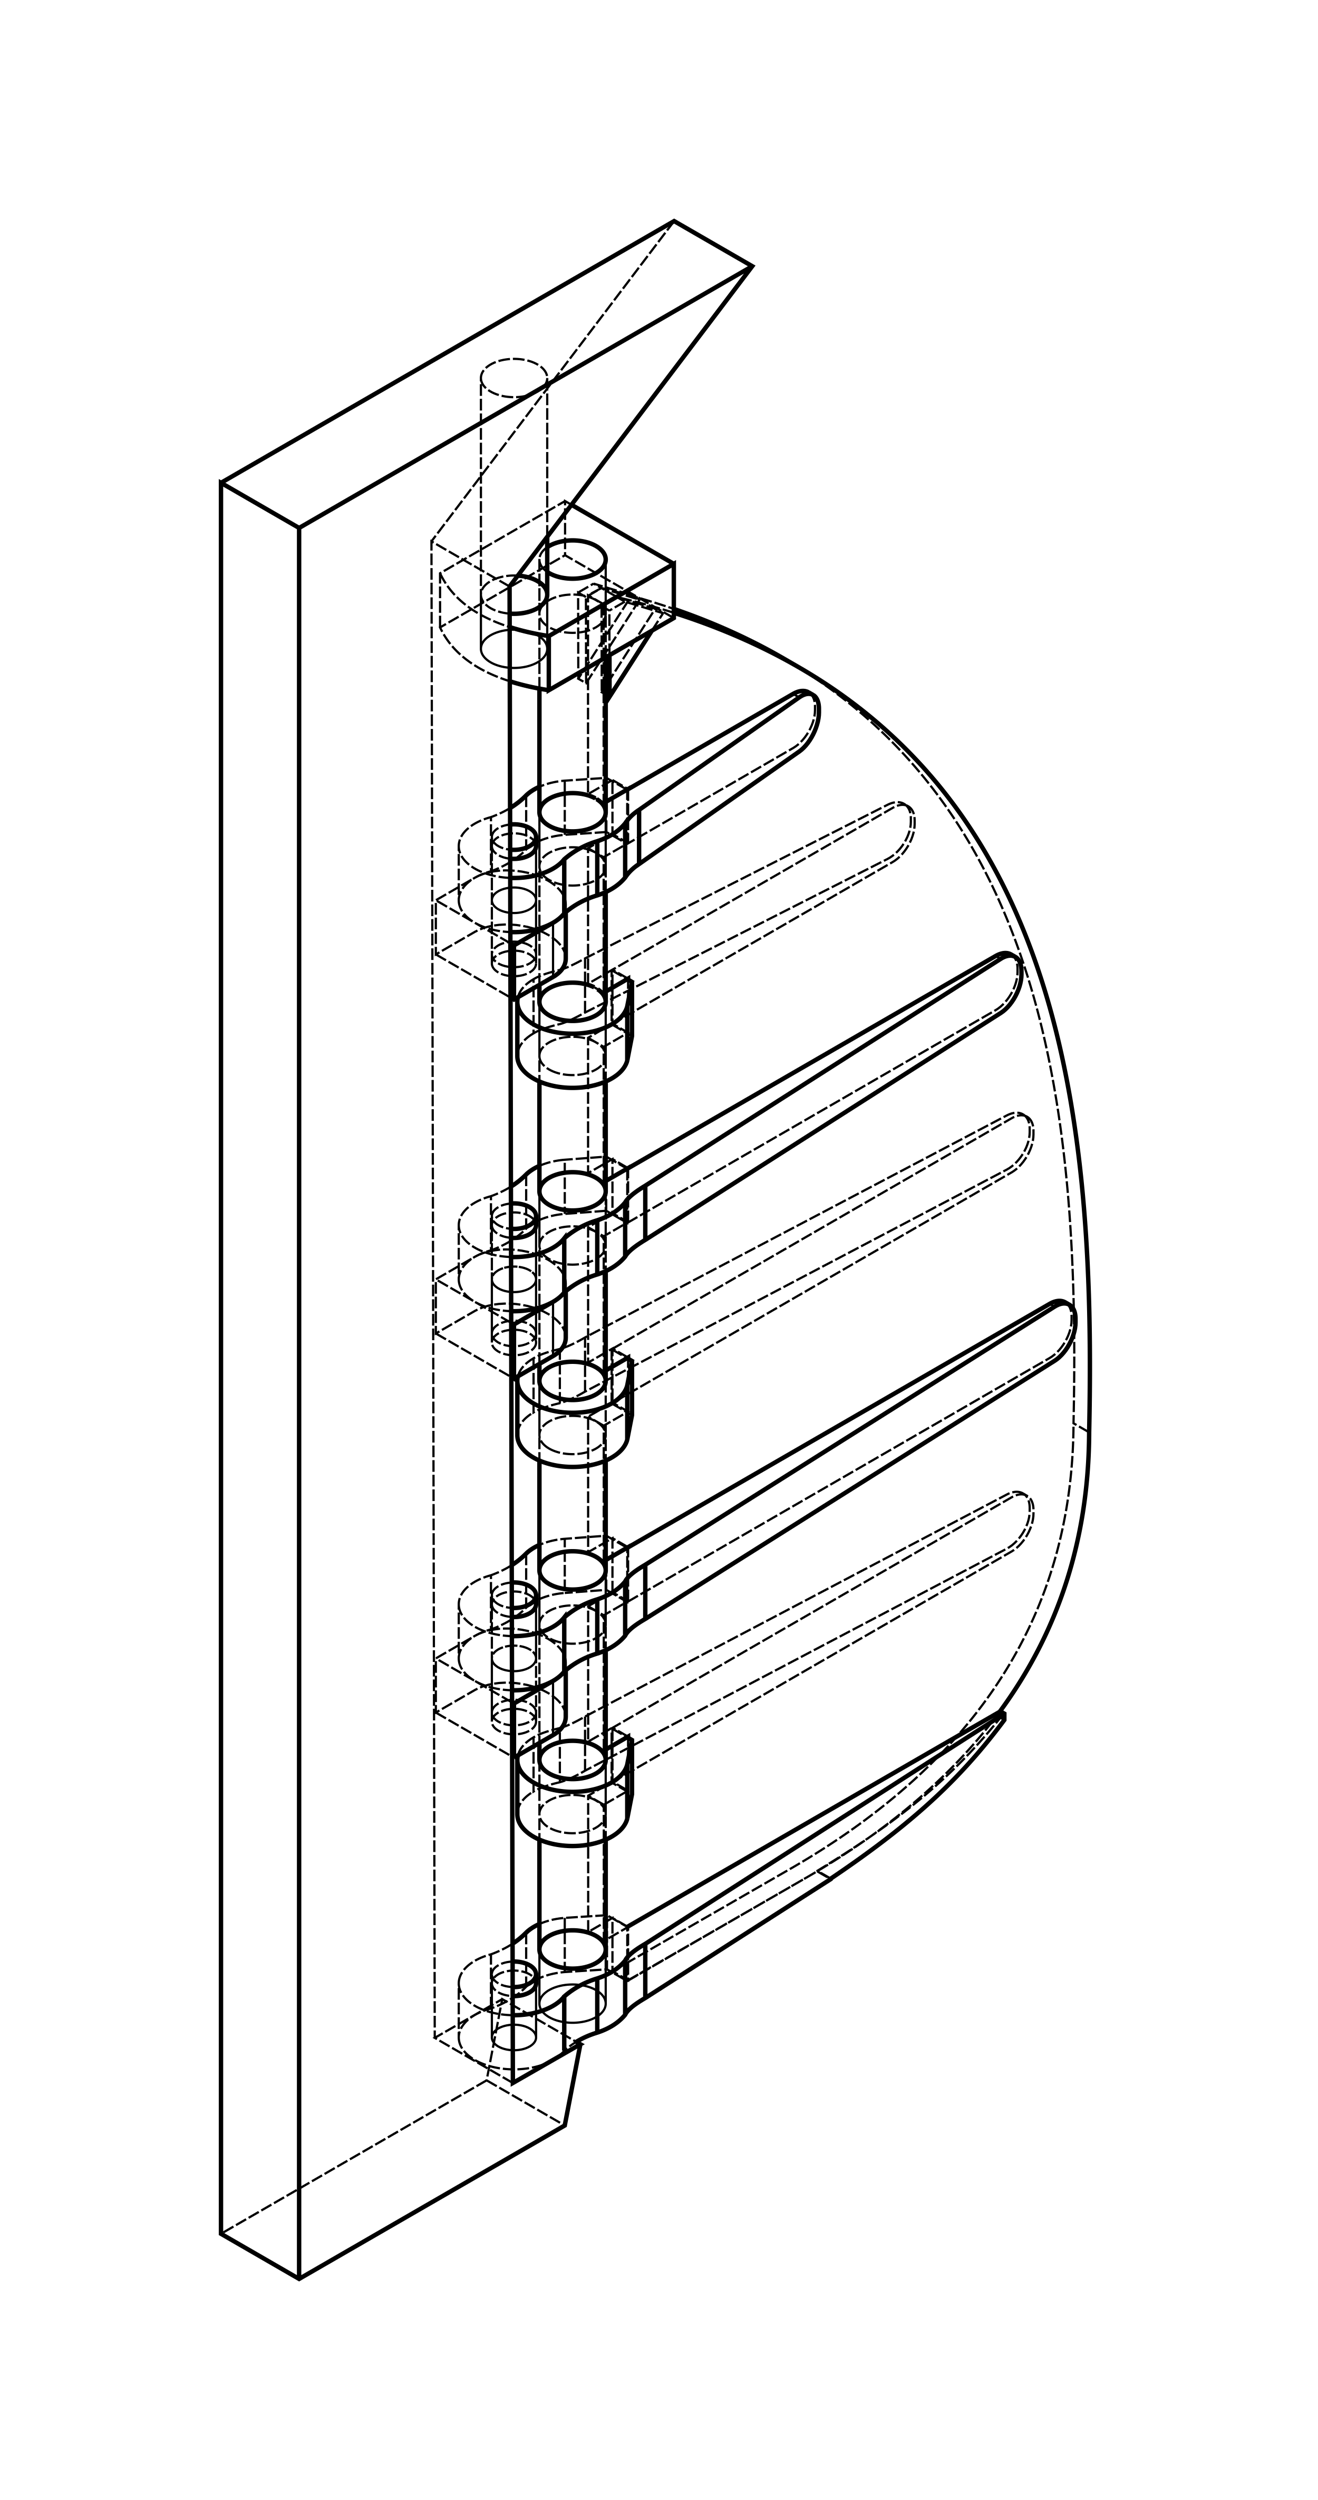 ﻿<?xml version="1.0" encoding="utf-8"?>
<!DOCTYPE svg PUBLIC "-//W3C//DTD SVG 1.1//EN" "http://www.w3.org/Graphics/SVG/1.1/DTD/svg11.dtd">
<svg width="59.642mm" height="113.081mm" viewBox="0, 0, 225.419, 427.391" version="1.1" xmlns:xlink="http://www.w3.org/1999/xlink" xmlns:xml="http://www.w3.org/XML/1998/namespace" xmlns:sodipodi="http://sodipodi.sourceforge.net/DTD/sodipodi-0.dtd" xmlns:inkscape="http://www.inkscape.org/namespaces/inkscape" xmlns="http://www.w3.org/2000/svg">
  <sodipodi:namedview inkscape:document-units="mm" />
  <g id="Drawing" transform="translate(97.927,342.535)">
    <g id="Inline" stroke-width="0.378" style="stroke:black;fill:none;">
      <path d="M-3.341,-45.904 L-3.341,-55.162 M81.603,-119.634 L82.442,-119.153 M72.357,-179.101 L73.218,-178.607 M37.722,-223.91 L38.762,-223.313 M-3.341,-175.515 L-3.341,-184.773 M-3.341,-110.709 L-3.341,-119.967" />
    </g>
    <g id="HiddenOutline" stroke-width="0.378" stroke-dasharray="2 0.5" style="stroke:black;fill:none;">
      <path d="M-15.673,-277.909 A5.669,3.273 0 0 0 -14.012,-275.594 A5.669,3.273 0 0 0 -4.334,-277.909 M17.371,-304.74 L-24.135,-249.986 M-22.663,-244.532 Q-19.703,-238.205 -10.757,-235.334 M-10.762,-237.633 A5.669,3.273 0 0 1 -14.012,-238.563 A5.669,3.273 0 0 1 -15.673,-240.877 M-22.663,-235.274 L-22.663,-244.532 L-1.282,-256.876 M-0.182,-256.241 L-1.282,-256.876 L-1.282,-247.618 M-5.669,-246.878 A5.669,3.273 0 0 0 -4.334,-244.768 A5.669,3.273 0 0 1 -5.669,-246.878 Z M-4.334,-248.988 A5.669,3.273 0 0 0 -5.669,-246.878 L-5.669,-237.62 M-4.334,-240.877 L-4.334,-231.619 L-4.334,-240.877 Z M0.95,-241.235 L3.599,-242.764 M4.934,-242.005 L2.64,-240.778 M2.286,-240.463 L0.95,-241.235 L0.981,-226.507 M2.317,-225.735 L2.286,-240.463 L4.935,-241.992 M13.563,-234.712 L15.48,-237.702 M17.318,-236.879 L-1.282,-247.618 L-22.663,-235.274 Q-19.7,-228.94 -10.737,-226.069 M-5.669,-224.811 L-5.669,-246.878 A5.669,3.273 0 0 1 -4.334,-248.988 M-4.334,-250.764 L-4.334,-277.909 A5.669,3.273 0 1 0 -15.673,-277.909 L-15.673,-231.619 A5.669,3.273 0 0 0 -14.012,-229.305 A5.669,3.273 0 0 0 -4.334,-231.619 A5.669,3.273 0 1 0 -15.673,-231.619 A5.669,3.273 0 0 0 -14.012,-229.305 A5.669,3.273 0 0 0 -4.334,-231.619 A5.669,3.273 0 1 0 -15.673,-231.619 L-15.673,-240.877 A5.669,3.273 0 0 1 -9.364,-244.129 M-10.772,-242.271 L-24.135,-249.986 L-23.572,5.851 M-19.464,5.786 A9.442,5.452 180 0 0 -1.423,8.038 Q-0.456,7.196 0.632,6.537 L-12.026,-0.771 L-14.699,13.115 M-10.21,13.566 L-23.572,5.851 L-12.026,-0.771 M-13.956,0.83 L-13.956,-8.428 M-10.255,-7.193 A3.78,2.182 0 0 0 -13.802,-5.015 L-13.802,5.786 A3.78,2.182 0 0 0 -12.695,7.329 A3.78,2.182 0 0 0 -6.242,5.786 A3.78,2.182 0 1 0 -13.802,5.786 A3.78,2.182 0 0 0 -12.695,7.329 A3.78,2.182 0 0 0 -6.242,5.786 A3.78,2.182 0 1 0 -13.802,5.786 L-13.802,-3.472 M-19.464,-3.472 A9.442,5.452 180 0 1 -13.956,-8.428 Q-11.888,-9.183 -10.262,-10.243 M-5.669,-9.258 L-5.669,-0 L-5.669,-9.258 Z M-1.336,-14.658 L-1.336,-5.4 M5.669,-9.258 L5.669,-0 A5.669,3.273 0 1 0 -5.669,-4.0084733E-16 A5.669,3.273 0 0 0 -4.009,2.314 A5.669,3.273 0 0 0 5.669,8.0169466E-16 A5.669,3.273 0 1 0 -5.669,-4.0084733E-16 A5.669,3.273 0 0 0 -4.009,2.314 A5.669,3.273 0 0 0 5.669,8.0169466E-16 L5.669,-9.258 Z M2.671,-12.249 L5.344,-10.706 M9.496,-13.103 L6.823,-14.646 M5.884,-15.119 L-1.336,-14.658 A9.146,5.28 360 0 0 -5.669,-13.612 M-7.936,-12.142 L-7.936,-2.884 M-6.242,-3.472 L-6.242,5.786 L-6.242,-3.472 A3.78,2.182 0 1 0 -13.802,-3.472 A3.78,2.182 0 0 0 -12.695,-1.929 A3.78,2.182 0 0 0 -10.242,-1.293 M-10.235,1.978 A9.442,5.452 180 0 1 -19.464,-3.472 L-19.464,5.786 A9.442,5.452 180 0 1 -13.956,0.83 Q-10.226,-0.531 -7.936,-2.884 A9.146,5.28 360 0 1 -1.336,-5.4 L5.884,-5.861 L5.884,-15.119 L9.357,-13.117 L9.357,-3.859 M9.496,-3.994 L40.088,-21.602 Q61.169,-33.773 73.042,-49.886 M73.174,-49.962 L73.174,-48.88 M73.847,-48.494 L73.174,-48.88 C72.343,-47.85 71.499,-46.84 70.642,-45.853 C69.784,-44.866 68.913,-43.902 68.03,-42.965 C66.546,-41.39 65.028,-39.89 63.486,-38.466 C61.945,-37.042 60.38,-35.695 58.802,-34.413 C57.411,-33.283 56.01,-32.204 54.603,-31.167 C53.197,-30.129 51.785,-29.133 50.37,-28.168 C48.955,-27.203 47.538,-26.27 46.119,-25.361 C44.7,-24.453 43.28,-23.569 41.859,-22.703 L41.844,-22.616 L9.357,-3.859 L5.884,-5.861 M6.823,-5.537 L37.415,-23.145 Q85.521,-50.919 85.677,-99.215 M88.35,-97.672 L85.677,-99.215 C86.795,-150.083 81.56,-202.728 37.317,-229.241 M40.364,-224.174 L40.509,-224.081 L40.644,-223.974 L40.771,-223.854 L40.888,-223.72 L40.995,-223.572 L41.092,-223.412 L41.178,-223.241 L41.253,-223.057 L41.317,-222.863 L41.369,-222.658 L41.41,-222.444 L41.44,-222.221 L41.457,-221.989 L41.463,-221.75 L41.463,-221.132 L41.44,-220.635 L41.37,-220.117 L41.253,-219.584 L41.093,-219.044 L40.89,-218.503 L40.647,-217.967 L40.368,-217.445 L40.055,-216.941 L39.712,-216.463 L39.345,-216.017 L38.958,-215.608 L38.554,-215.241 L38.141,-214.921 L37.722,-214.652 L9.346,-198.269 L5.78,-200.297 M5.669,-203.674 L5.669,-194.416 A5.669,3.273 0 1 0 -5.669,-194.416 A5.669,3.273 0 0 0 -4.009,-192.102 A5.669,3.273 0 0 0 5.669,-194.416 M5.669,-190.03 L5.669,-203.674 M4.12,-205.922 A5.669,3.273 0 0 0 3.894,-206.053 M2.644,-206.775 L5.317,-205.232 M5.669,-205.435 L5.317,-205.232 L5.312,-239.235 M4.959,-238.922 L4.99,-224.194 M5.669,-223.801 L4.99,-224.194 L14.144,-238.474 M11.472,-240.015 L2.317,-225.735 L0.981,-226.507 L10.135,-240.787 L11.472,-240.015 L4.935,-241.992 L3.599,-242.764 L10.135,-240.787 M8.944,-239.679 L6.295,-238.15 M5.669,-237.62 A5.669,3.273 0 1 0 -5.669,-237.62 A5.669,3.273 0 0 0 -4.009,-235.305 A5.669,3.273 0 0 0 5.669,-237.62 L5.669,-246.878 L5.669,-230.154 M6.311,-230.525 L6.295,-238.15 L4.959,-238.922 L7.608,-240.451 L14.144,-238.474 L15.48,-237.702 L8.944,-239.679 L7.608,-240.451 M7.607,-240.462 L4.934,-242.005 C9.286,-240.971 13.41,-239.778 17.318,-238.436 M17.318,-237.776 C14.214,-238.764 10.979,-239.661 7.607,-240.462 L5.312,-239.235 L2.64,-240.778 L2.644,-206.775 L6.823,-209.187 L6.823,-199.944 L2.646,-197.532 L2.649,-174.359 L6.823,-176.769 L6.823,-167.526 L2.65,-165.116 L2.653,-141.974 L6.823,-144.382 L6.823,-135.139 L2.655,-132.732 L2.658,-109.589 L6.823,-111.994 L6.823,-102.751 L2.659,-100.347 L2.662,-77.174 L6.823,-79.576 L6.823,-70.333 L2.664,-67.932 L2.667,-44.789 L6.823,-47.188 L6.823,-37.945 L2.668,-35.546 L2.671,-12.249 L6.823,-14.646 L6.823,-5.537 L9.496,-3.994 L9.496,-13.103 L5.344,-10.706 L5.341,-34.003 M5.669,-32.403 A5.669,3.273 0 1 0 -5.669,-32.403 A5.669,3.273 0 0 0 -4.009,-30.088 A5.669,3.273 0 0 0 5.669,-32.403 L5.669,-41.661 L5.669,-28.038 M5.341,-34.003 L2.668,-35.546 M5.341,-34.003 L9.496,-36.402 L6.823,-37.945 M6.681,-37.803 L75.088,-77.298 L75.507,-77.567 L75.921,-77.887 L76.324,-78.254 L76.711,-78.663 L77.079,-79.109 L77.421,-79.587 L77.734,-80.091 L78.013,-80.613 L78.256,-81.149 L78.459,-81.69 L78.62,-82.23 L78.736,-82.763 L78.806,-83.281 L78.83,-83.778 L78.83,-84.396 L78.824,-84.633 L78.806,-84.863 L78.777,-85.085 L78.737,-85.298 L78.685,-85.502 L78.622,-85.695 L78.548,-85.878 L78.463,-86.049 L78.368,-86.209 L78.262,-86.356 L78.146,-86.49 L78.021,-86.611 L77.887,-86.718 L77.745,-86.811 L77.046,-87.222 L77.195,-87.124 L77.335,-87.013 L77.466,-86.889 L77.587,-86.752 L77.697,-86.602 L77.797,-86.44 L77.886,-86.266 L77.963,-86.082 L78.029,-85.887 L78.083,-85.682 L78.126,-85.468 L78.156,-85.245 L78.174,-85.014 L78.181,-84.776 L78.181,-84.159 L78.156,-83.663 L78.082,-83.146 L77.961,-82.617 L77.793,-82.081 L77.581,-81.545 L77.327,-81.016 L77.034,-80.501 L76.707,-80.006 L76.349,-79.537 L75.965,-79.101 L75.559,-78.702 L75.138,-78.346 L74.705,-78.037 L74.267,-77.78 L2.134,-39.823 Q-0.414,-38.334 -2.174,-37.851 L-2.174,-47.109 Q-0.414,-47.592 2.134,-49.081 L74.267,-87.037 L74.487,-87.147 L74.707,-87.242 L74.926,-87.323 L75.142,-87.389 L75.356,-87.44 L75.566,-87.476 L75.772,-87.497 L75.973,-87.503 L76.169,-87.494 L76.359,-87.469 L76.542,-87.43 L76.718,-87.375 L76.886,-87.306 L77.046,-87.222 M77.745,-86.811 L77.592,-86.891 L77.431,-86.956 L77.263,-87.006 L77.088,-87.041 L76.906,-87.061 L76.719,-87.065 L76.527,-87.054 L76.33,-87.028 L76.129,-86.986 L75.925,-86.929 L75.718,-86.858 L75.509,-86.771 L75.299,-86.671 L75.088,-86.556 L6.681,-47.061 L6.681,-37.803 L10.165,-35.802 M9.496,-36.402 L9.496,-45.445 M9.496,-45.645 L6.823,-47.188 M6.681,-47.061 L9.321,-45.545 M5.669,-43.436 L5.339,-43.246 L2.667,-44.789 M5.339,-43.246 L5.336,-66.389 L9.496,-68.79 L6.823,-70.333 M5.761,-70.737 L9.354,-68.663 L9.354,-77.921 M9.327,-77.936 L5.761,-79.995 L-1.336,-79.464 A9.146,5.28 360 0 0 -5.669,-78.417 M-7.936,-76.947 L-7.936,-67.689 Q-10.226,-65.337 -13.956,-63.975 L-13.956,-73.233 A9.442,5.452 180 0 0 -19.464,-68.277 L-19.464,-59.019 A9.442,5.452 180 0 1 -13.956,-63.975 M-16.703,-62.877 L-16.01,-63.228 L-15.242,-63.527 L-14.408,-63.769 L-13.519,-63.951 L-12.586,-64.072 L-11.62,-64.128 L-10.635,-64.121 L-9.642,-64.049 L-8.653,-63.914 L-7.682,-63.718 L-6.74,-63.462 L-5.84,-63.151 L-4.992,-62.787 L-4.207,-62.376 L-3.81,-62.135 L-3.437,-61.882 L-3.088,-61.618 L-2.764,-61.344 L-2.468,-61.062 L-2.2,-60.772 L-1.961,-60.476 L-1.752,-60.174 L-1.574,-59.868 L-1.427,-59.559 L-1.313,-59.248 L-1.231,-58.935 L-1.181,-58.624 L-1.165,-58.313 L-1.165,-56.987 M-1.165,-58.313 L-1.174,-58.082 L-1.202,-57.853 L-1.248,-57.626 L-1.313,-57.403 L-1.396,-57.182 L-1.497,-56.966 L-1.616,-56.753 L-1.752,-56.546 L-1.906,-56.344 L-2.077,-56.147 L-2.265,-55.956 L-2.469,-55.772 L-2.688,-55.595 L-2.923,-55.424 M-4.207,-53.118 L-4.992,-53.529 L-5.84,-53.893 L-6.74,-54.204 L-7.682,-54.46 L-8.653,-54.656 L-9.642,-54.791 L-10.635,-54.863 L-11.62,-54.87 L-12.586,-54.814 L-13.519,-54.693 L-14.408,-54.511 L-15.242,-54.269 L-16.01,-53.97 L-16.703,-53.619 L-23.385,-49.761 L-23.385,-59.019 L-16.703,-62.877 M-19.464,-59.019 A9.442,5.452 180 0 0 -10.357,-53.571 M-10.353,-51.495 L-23.385,-59.019 M-23.385,-49.761 L-10.332,-42.226 M-9.352,-42.433 A9.448,5.455 180 0 1 -6.673,-45.521 Q-5.31,-46.374 -2.174,-47.109 M-1.165,-49.055 L-1.181,-49.366 L-1.231,-49.677 L-1.313,-49.99 L-1.427,-50.301 L-1.574,-50.61 L-1.752,-50.916 L-1.961,-51.218 L-2.2,-51.514 L-2.468,-51.804 L-2.764,-52.086 L-3.088,-52.36 L-3.437,-52.624 L-3.81,-52.877 L-4.207,-53.118 M-6.242,-49.761 A3.78,2.182 0 1 0 -13.802,-49.761 A3.78,2.182 0 0 0 -12.695,-48.218 A3.78,2.182 0 0 0 -6.242,-49.761 L-6.242,-59.019 A3.78,2.182 0 1 0 -13.802,-59.019 L-13.802,-49.761 M-13.802,-48.218 L-13.802,-69.82 A3.78,2.182 0 0 0 -12.695,-68.277 A3.78,2.182 0 0 0 -10.388,-67.648 M-10.385,-66.105 A3.78,2.182 0 0 1 -12.695,-66.734 A3.78,2.182 0 0 1 -13.802,-68.277 L-13.802,-59.019 A3.78,2.182 0 0 0 -12.695,-57.476 A3.78,2.182 0 0 0 -6.242,-59.019 A3.78,2.182 0 1 0 -13.802,-59.019 A3.78,2.182 0 0 0 -12.695,-57.476 A3.78,2.182 0 0 0 -6.242,-59.019 L-6.242,-68.277 A3.78,2.182 0 1 0 -13.802,-68.277 M-13.802,-69.82 A3.78,2.182 0 0 1 -10.398,-71.991 M-10.404,-74.956 Q-11.978,-73.955 -13.956,-73.233 M-19.464,-68.277 A9.442,5.452 180 0 0 -10.378,-62.829 M-5.669,-64.805 L-5.669,-74.063 L-5.669,-44.559 M-6.673,-45.521 L-6.673,-36.263 Q-5.31,-37.116 -2.174,-37.851 M2.134,-39.823 L2.134,-49.081 M-6.242,-48.218 L-6.242,-68.277 M-7.936,-67.689 A9.146,5.28 360 0 1 -1.336,-70.206 L-1.336,-79.464 M2.662,-77.174 L5.335,-75.631 L5.669,-75.824 M5.335,-75.631 L5.332,-98.804 L9.496,-101.208 L6.823,-102.751 M6.681,-102.609 L10.165,-100.608 M9.496,-101.208 L9.496,-110.25 M9.496,-110.451 L6.823,-111.994 M6.681,-111.866 L9.321,-110.35 M6.681,-111.866 L75.088,-151.361 L75.299,-151.476 L75.509,-151.577 L75.718,-151.663 L75.925,-151.735 L76.129,-151.792 L76.33,-151.833 L76.527,-151.86 L76.719,-151.871 L76.906,-151.866 L77.088,-151.847 L77.263,-151.812 L77.431,-151.762 L77.592,-151.697 L77.745,-151.617 L77.046,-152.027 L77.195,-151.93 L77.335,-151.819 L77.466,-151.695 L77.587,-151.557 L77.697,-151.407 L77.797,-151.245 L77.886,-151.072 L77.963,-150.887 L78.029,-150.692 L78.083,-150.487 L78.126,-150.273 L78.156,-150.05 L78.174,-149.82 L78.181,-149.582 L78.181,-148.965 L78.156,-148.468 L78.082,-147.952 L77.961,-147.422 L77.793,-146.886 L77.581,-146.35 L77.327,-145.822 L77.034,-145.307 L76.707,-144.811 L76.349,-144.343 L75.965,-143.906 L75.559,-143.508 L75.138,-143.151 L74.705,-142.843 L74.267,-142.585 L2.134,-104.628 Q-0.414,-103.139 -2.174,-102.657 L-2.174,-111.915 Q-0.414,-112.397 2.134,-113.886 L74.267,-151.843 L74.487,-151.952 L74.707,-152.047 L74.926,-152.128 L75.142,-152.194 L75.356,-152.245 L75.566,-152.281 L75.772,-152.303 L75.973,-152.308 L76.169,-152.299 L76.359,-152.275 L76.542,-152.235 L76.718,-152.18 L76.886,-152.111 L77.046,-152.027 M77.745,-151.617 L77.887,-151.524 L78.021,-151.416 L78.146,-151.295 L78.262,-151.161 L78.368,-151.014 L78.463,-150.855 L78.548,-150.683 L78.622,-150.501 L78.685,-150.307 L78.737,-150.104 L78.777,-149.891 L78.806,-149.669 L78.824,-149.439 L78.83,-149.201 L78.83,-148.584 L78.806,-148.086 L78.736,-147.568 L78.62,-147.036 L78.459,-146.495 L78.256,-145.954 L78.013,-145.419 L77.734,-144.896 L77.421,-144.393 L77.079,-143.915 L76.711,-143.468 L76.324,-143.059 L75.921,-142.692 L75.507,-142.372 L75.088,-142.103 L6.681,-102.609 L6.681,-111.866 M5.669,-108.242 L5.33,-108.046 L2.658,-109.589 M5.33,-108.046 L5.327,-131.189 L9.496,-133.596 L6.823,-135.139 M5.755,-135.546 L-1.336,-135.011 A9.146,5.28 360 0 0 -7.936,-132.495 Q-10.226,-130.142 -13.956,-128.78 L-13.956,-138.038 A9.442,5.452 180 0 0 -19.464,-133.083 L-19.464,-123.825 A9.442,5.452 180 0 1 -13.956,-128.78 M-16.703,-127.682 L-16.01,-128.034 L-15.242,-128.332 L-14.408,-128.574 L-13.519,-128.757 L-12.586,-128.877 L-11.62,-128.934 L-10.635,-128.926 L-9.642,-128.854 L-8.653,-128.719 L-7.682,-128.523 L-6.74,-128.267 L-5.84,-127.956 L-4.992,-127.593 L-4.207,-127.182 L-3.81,-126.94 L-3.437,-126.687 L-3.088,-126.423 L-2.764,-126.15 L-2.468,-125.867 L-2.2,-125.578 L-1.961,-125.281 L-1.752,-124.979 L-1.574,-124.673 L-1.427,-124.364 L-1.313,-124.053 L-1.231,-123.741 L-1.181,-123.429 L-1.165,-123.119 L-1.165,-121.792 M-1.165,-123.119 L-1.174,-122.888 L-1.202,-122.658 L-1.248,-122.432 L-1.313,-122.208 L-1.396,-121.988 L-1.497,-121.771 L-1.616,-121.559 L-1.752,-121.351 L-1.906,-121.149 L-2.077,-120.952 L-2.265,-120.762 L-2.469,-120.577 L-2.688,-120.4 L-2.923,-120.23 M-4.207,-117.924 L-4.992,-118.335 L-5.84,-118.698 L-6.74,-119.009 L-7.682,-119.265 L-8.653,-119.462 L-9.642,-119.596 L-10.635,-119.668 L-11.62,-119.676 L-12.586,-119.619 L-13.519,-119.499 L-14.408,-119.316 L-15.242,-119.074 L-16.01,-118.776 L-16.703,-118.424 L-23.385,-114.567 L-23.385,-123.825 L-16.703,-127.682 M-19.464,-123.825 A9.442,5.452 180 0 0 -10.5,-118.38 M-10.495,-116.383 L-23.385,-123.825 M-23.385,-114.567 L-10.475,-107.113 M-9.352,-107.238 A9.448,5.455 180 0 1 -6.673,-110.327 Q-5.31,-111.18 -2.174,-111.915 M-1.165,-113.861 L-1.181,-114.171 L-1.231,-114.483 L-1.313,-114.795 L-1.427,-115.106 L-1.574,-115.415 L-1.752,-115.722 L-1.961,-116.023 L-2.2,-116.32 L-2.468,-116.609 L-2.764,-116.892 L-3.088,-117.165 L-3.437,-117.429 L-3.81,-117.682 L-4.207,-117.924 M-6.242,-114.567 A3.78,2.182 0 1 0 -13.802,-114.567 A3.78,2.182 0 0 0 -12.695,-113.024 A3.78,2.182 0 0 0 -6.242,-114.567 L-6.242,-123.825 A3.78,2.182 0 1 0 -13.802,-123.825 L-13.802,-114.567 M-13.802,-113.024 L-13.802,-134.625 A3.78,2.182 0 0 0 -12.695,-133.083 A3.78,2.182 0 0 0 -10.531,-132.463 M-10.527,-130.92 A3.78,2.182 0 0 1 -12.695,-131.54 A3.78,2.182 0 0 1 -13.802,-133.083 L-13.802,-123.825 A3.78,2.182 0 0 0 -12.695,-122.282 A3.78,2.182 0 0 0 -6.242,-123.825 A3.78,2.182 0 1 0 -13.802,-123.825 A3.78,2.182 0 0 0 -12.695,-122.282 A3.78,2.182 0 0 0 -6.242,-123.825 L-6.242,-133.083 A3.78,2.182 0 1 0 -13.802,-133.083 M-13.802,-134.625 A3.78,2.182 0 0 1 -10.54,-136.787 M-10.547,-139.672 Q-12.067,-138.728 -13.956,-138.038 M-7.936,-141.753 L-7.936,-132.495 M-6.242,-133.083 L-6.242,-113.024 A3.78,2.182 0 1 0 -13.802,-113.024 A3.78,2.182 0 0 0 -12.695,-111.481 A3.78,2.182 0 0 0 -6.242,-113.024 M-6.673,-110.327 L-6.673,-101.069 Q-5.31,-101.922 -2.174,-102.657 M2.134,-104.628 L2.134,-113.886 M5.669,-106.466 L5.669,-97.208 A5.669,3.273 0 1 0 -5.669,-97.208 L-5.669,-106.466 L-5.669,-92.844 M-4.009,-94.894 A5.669,3.273 0 0 0 5.669,-97.208 M5.332,-98.804 L2.659,-100.347 M5.669,-106.466 L5.669,-92.843 M-4.009,-94.894 A5.669,3.273 0 0 1 -5.669,-97.208 M-9.448,-97.207 A9.448,5.455 180 0 1 -6.673,-101.069 M-5.669,-109.365 L-5.669,-138.869 L-5.669,-129.611 A5.669,3.273 0 0 0 -4.009,-127.296 A5.669,3.273 0 0 0 5.669,-129.611 L5.669,-138.869 L5.669,-125.225 M5.669,-129.611 A5.669,3.273 0 1 0 -5.669,-129.611 M-10.52,-127.639 A9.442,5.452 180 0 1 -19.464,-133.083 M-5.669,-143.223 A9.146,5.28 360 0 1 -1.336,-144.269 L-1.336,-135.011 M2.655,-132.732 L5.327,-131.189 M5.755,-135.546 L5.755,-144.804 L-1.336,-144.269 M2.653,-141.974 L5.326,-140.431 L5.669,-140.63 M5.326,-140.431 L5.323,-163.573 L9.496,-165.983 L6.823,-167.526 M6.681,-167.414 L54.764,-195.174 L55.183,-195.443 L55.596,-195.763 L56,-196.13 L56.387,-196.54 L56.755,-196.986 L57.097,-197.464 L57.41,-197.967 L57.689,-198.49 L57.932,-199.025 L58.135,-199.567 L58.296,-200.107 L58.412,-200.639 L58.482,-201.158 L58.506,-201.655 L58.506,-202.272 L58.5,-202.51 L58.482,-202.74 L58.453,-202.962 L58.413,-203.175 L58.361,-203.379 L58.298,-203.572 L58.224,-203.755 L58.139,-203.926 L58.043,-204.085 L57.938,-204.232 L57.822,-204.366 L57.697,-204.487 L57.563,-204.595 L57.42,-204.688 L56.702,-205.11 L56.854,-205.011 L56.997,-204.899 L57.13,-204.773 L57.253,-204.634 L57.365,-204.483 L57.466,-204.321 L57.557,-204.146 L57.635,-203.961 L57.702,-203.765 L57.758,-203.559 L57.801,-203.345 L57.832,-203.122 L57.85,-202.891 L57.856,-202.653 L57.856,-202.036 L57.831,-201.539 L57.757,-201.024 L57.633,-200.496 L57.462,-199.961 L57.246,-199.428 L56.988,-198.901 L56.691,-198.389 L56.358,-197.898 L55.994,-197.432 L55.603,-197 L55.191,-196.605 L54.762,-196.253 L54.322,-195.949 L53.876,-195.695 L2.134,-169.433 Q-0.887,-167.763 -2.174,-167.462 Q-5.31,-166.727 -6.673,-165.874 L-6.673,-175.132 Q-5.31,-175.985 -2.174,-176.72 Q-0.887,-177.021 2.134,-178.691 L53.876,-204.953 L54.1,-205.06 L54.324,-205.153 L54.546,-205.232 L54.766,-205.296 L54.984,-205.345 L55.197,-205.379 L55.407,-205.398 L55.612,-205.402 L55.811,-205.391 L56.004,-205.364 L56.19,-205.323 L56.369,-205.266 L56.54,-205.195 L56.702,-205.11 M57.42,-204.688 L57.268,-204.768 L57.107,-204.833 L56.939,-204.883 L56.764,-204.918 L56.582,-204.938 L56.395,-204.942 L56.203,-204.931 L56.006,-204.904 L55.805,-204.863 L55.601,-204.806 L55.394,-204.734 L55.185,-204.648 L54.975,-204.547 L54.764,-204.432 L6.681,-176.672 L6.681,-167.414 L10.165,-165.413 M9.496,-165.983 L9.496,-175.055 M9.496,-175.226 L6.823,-176.769 M6.681,-176.672 L9.348,-175.14 M5.669,-173.017 L5.321,-172.816 L2.649,-174.359 M3.707,-173.748 A5.669,3.273 0 0 1 4.29,-173.412 M5.321,-172.816 L5.318,-195.989 L9.496,-198.401 L6.823,-199.944 M5.78,-200.297 L-1.336,-199.817 A9.146,5.28 360 0 0 -7.936,-197.3 Q-10.226,-194.948 -13.956,-193.586 L-13.956,-202.844 A9.442,5.452 180 0 0 -19.464,-197.888 L-19.464,-188.63 A9.442,5.452 180 0 1 -13.956,-193.586 M-16.703,-192.487 L-16.01,-192.839 L-15.242,-193.138 L-14.408,-193.38 L-13.519,-193.562 L-12.586,-193.682 L-11.62,-193.739 L-10.635,-193.731 L-9.642,-193.66 L-8.653,-193.525 L-7.682,-193.328 L-6.74,-193.073 L-5.84,-192.761 L-4.992,-192.398 L-4.207,-191.987 L-3.81,-191.746 L-3.437,-191.492 L-3.088,-191.228 L-2.764,-190.955 L-2.468,-190.673 L-2.2,-190.383 L-1.961,-190.087 L-1.752,-189.785 L-1.574,-189.479 L-1.427,-189.17 L-1.313,-188.858 L-1.231,-188.546 L-1.181,-188.234 L-1.165,-187.924 L-1.165,-186.598 M-1.165,-187.924 L-1.174,-187.693 L-1.202,-187.464 L-1.248,-187.237 L-1.313,-187.013 L-1.396,-186.793 L-1.497,-186.576 L-1.616,-186.364 L-1.752,-186.157 L-1.906,-185.954 L-2.077,-185.758 L-2.265,-185.567 L-2.469,-185.383 L-2.688,-185.205 L-2.923,-185.035 M-4.207,-182.729 L-4.992,-183.14 L-5.84,-183.503 L-6.74,-183.815 L-7.682,-184.07 L-8.653,-184.267 L-9.642,-184.402 L-10.635,-184.474 L-11.62,-184.481 L-12.586,-184.424 L-13.519,-184.304 L-14.408,-184.122 L-15.242,-183.88 L-16.01,-183.581 L-16.703,-183.23 L-23.385,-179.372 L-23.385,-188.63 L-16.703,-192.487 M-19.464,-188.63 A9.442,5.452 180 0 0 -10.642,-183.19 M-10.638,-181.271 L-23.385,-188.63 M-23.385,-179.372 L-10.618,-172.001 M-9.352,-172.044 A9.448,5.455 180 0 1 -6.673,-175.132 M-5.669,-174.17 L-5.669,-203.674 L-5.669,-194.416 M-6.242,-197.888 L-6.242,-188.63 L-6.242,-179.372 A3.78,2.182 0 1 0 -13.802,-179.372 A3.78,2.182 0 0 0 -12.695,-177.829 A3.78,2.182 0 0 0 -6.242,-179.372 M-6.242,-177.829 L-6.242,-197.888 A3.78,2.182 0 1 0 -13.802,-197.888 L-13.802,-188.63 L-13.802,-179.372 M-13.802,-177.829 L-13.802,-199.431 A3.78,2.182 0 0 0 -12.695,-197.888 A3.78,2.182 0 0 0 -10.673,-197.281 M-10.67,-195.738 A3.78,2.182 0 0 1 -12.695,-196.345 A3.78,2.182 0 0 1 -13.802,-197.888 M-13.802,-199.431 A3.78,2.182 0 0 1 -10.683,-201.579 M-10.689,-204.39 Q-12.155,-203.502 -13.956,-202.844 M-7.936,-206.558 L-7.936,-197.3 M-10.663,-192.449 A9.442,5.452 180 0 1 -19.464,-197.888 M-13.802,-188.63 A3.78,2.182 0 0 0 -12.695,-187.087 A3.78,2.182 0 0 0 -6.242,-188.63 A3.78,2.182 0 1 0 -13.802,-188.63 A3.78,2.182 0 0 0 -12.695,-187.087 A3.78,2.182 0 0 0 -6.242,-188.63 A3.78,2.182 0 1 0 -13.802,-188.63 Z M-13.802,-177.829 A3.78,2.182 0 0 0 -12.695,-176.286 A3.78,2.182 0 0 0 -6.242,-177.829 A3.78,2.182 0 1 0 -13.802,-177.829 Z M-5.669,-171.271 L-5.669,-157.649 M-4.009,-159.699 A5.669,3.273 0 0 0 5.669,-162.013 L5.669,-171.271 L5.669,-157.649 M5.669,-162.013 A5.669,3.273 0 1 0 -5.669,-162.013 L-5.669,-171.271 M-6.673,-165.874 A9.448,5.455 180 0 0 -9.448,-162.013 M-5.669,-162.013 A5.669,3.273 0 0 0 -4.009,-159.699 M2.65,-165.116 L5.323,-163.573 M2.134,-169.433 L2.134,-178.691 M-1.165,-178.666 L-1.181,-178.977 L-1.231,-179.288 L-1.313,-179.6 L-1.427,-179.912 L-1.574,-180.221 L-1.752,-180.527 L-1.961,-180.829 L-2.2,-181.125 L-2.468,-181.415 L-2.764,-181.697 L-3.088,-181.971 L-3.437,-182.234 L-3.81,-182.488 L-4.207,-182.729 M2.646,-197.532 L5.318,-195.989 M5.78,-200.297 L5.78,-209.555 L-1.336,-209.075 A9.146,5.28 360 0 0 -5.669,-208.028 M-1.336,-209.075 L-1.336,-199.817 M9.346,-198.269 L9.346,-207.527 M9.319,-207.542 L5.78,-209.555 M6.823,-209.187 L9.496,-207.644 M9.496,-207.613 L9.496,-198.401 M5.755,-144.804 L9.327,-142.741 M9.354,-142.726 L9.354,-133.468 L5.755,-135.546 M9.354,-133.468 L72.357,-169.843 L72.776,-170.112 L73.19,-170.432 L73.593,-170.799 L73.981,-171.208 L74.348,-171.655 L74.69,-172.133 L75.003,-172.636 L75.283,-173.159 L75.525,-173.694 L75.728,-174.235 L75.889,-174.776 L76.005,-175.308 L76.075,-175.827 L76.099,-176.324 L76.099,-176.941 L76.093,-177.18 L76.075,-177.412 L76.046,-177.635 L76.005,-177.85 L75.952,-178.054 L75.888,-178.249 L75.813,-178.432 L75.727,-178.604 L75.631,-178.764 L75.524,-178.911 L75.407,-179.045 L75.28,-179.166 L75.144,-179.273 L75,-179.365 M84.246,-119.898 L84.39,-119.806 L84.526,-119.699 L84.653,-119.578 L84.77,-119.444 L84.877,-119.297 L84.973,-119.137 L85.059,-118.965 L85.134,-118.782 L85.198,-118.587 L85.251,-118.383 L85.292,-118.168 L85.321,-117.945 L85.339,-117.713 L85.345,-117.474 L85.345,-116.857 L85.322,-116.359 L85.251,-115.841 L85.135,-115.309 L84.975,-114.768 L84.772,-114.227 L84.529,-113.692 L84.249,-113.169 L83.936,-112.666 L83.594,-112.188 L83.227,-111.741 L82.839,-111.332 L82.436,-110.965 L82.022,-110.645 L81.603,-110.376 L9.354,-68.663 M9.496,-68.79 L9.496,-78.003 M9.496,-78.033 L6.823,-79.576 M5.761,-79.995 L5.761,-70.737 L-1.336,-70.206 M2.664,-67.932 L5.336,-66.389 M5.669,-64.805 A5.669,3.273 0 1 0 -5.669,-64.805 A5.669,3.273 0 0 0 -4.009,-62.491 A5.669,3.273 0 0 0 5.669,-64.805 L5.669,-74.063 L5.669,-60.42 M-6.242,-48.218 A3.78,2.182 0 1 0 -13.802,-48.218 A3.78,2.182 0 0 0 -12.695,-46.675 A3.78,2.182 0 0 0 -6.242,-48.218 Z M-5.669,-41.661 L-5.669,-32.403 M-9.448,-32.402 A9.448,5.455 180 0 1 -6.673,-36.263 M-5.669,-41.661 L-5.669,-28.038 M-13.802,-5.015 A3.78,2.182 0 0 0 -12.695,-3.472 A3.78,2.182 0 0 0 -10.246,-2.836 M-14.699,13.115 L-60.132,39.346 M-14.699,13.115 L-1.336,20.83 M41.844,-22.616 L44.15,-21.284 M44.164,-21.372 L41.859,-22.703 M9.496,-133.596 L9.496,-142.808 M9.496,-142.839 L6.823,-144.382" />
    </g>
    <g id="Outline" stroke-width="0.756" style="stroke:black;fill:none;">
      <path d="M9.354,-31.631 L9.354,-40.889 A9.448,5.455 180 0 1 -9.448,-41.66 M-10.022,-42.046 L-10.332,-42.226 M-10.022,-42.046 L-3.341,-45.904 L-3.052,-46.081 L-2.782,-46.267 L-2.53,-46.462 L-2.299,-46.666 L-2.087,-46.879 L-1.896,-47.098 L-1.727,-47.325 L-1.579,-47.558 L-1.453,-47.797 L-1.349,-48.041 L-1.269,-48.289 L-1.211,-48.542 L-1.176,-48.797 L-1.165,-49.055 L-1.165,-53.638 L-1.165,-56.987 M-1.423,-56.768 L-1.423,-66.025 A9.442,5.452 180 0 1 -10.378,-62.829 M-3.341,-55.162 L-3.31,-55.18 L-3.279,-55.198 L-3.248,-55.216 L-3.217,-55.235 L-3.187,-55.253 L-3.157,-55.272 L-3.127,-55.29 L-3.097,-55.309 L-3.068,-55.328 L-3.039,-55.347 L-3.009,-55.366 L-2.981,-55.386 L-2.952,-55.405 L-2.923,-55.424 M-3.341,-55.162 L-10.022,-51.304 M-5.669,-44.559 L-5.669,-41.661 A5.669,3.273 0 0 0 -4.009,-39.346 A5.669,3.273 0 0 0 5.669,-41.661 A5.669,3.273 0 1 0 -5.669,-41.661 M-9.352,-42.433 A9.448,5.455 180 0 0 -9.448,-41.66 M-5.669,-28.038 L-5.669,-9.258 M-7.936,-12.142 Q-8.956,-11.094 -10.262,-10.243 M-7.936,-12.142 A9.146,5.28 360 0 1 -5.669,-13.612 M-10.255,-7.193 A3.78,2.182 0 0 1 -6.242,-5.015 L-6.242,-3.472 A3.78,2.182 0 0 1 -10.242,-1.293 M-10.246,-2.836 A3.78,2.182 0 0 0 -6.242,-5.015 M-1.423,-1.22 A9.442,5.452 180 0 1 -10.235,1.978 M4.224,4.952 L4.224,-4.306 M9.354,-40.889 L10.165,-45.06 M9.354,-77.921 L9.327,-77.936 M9.354,-77.921 L81.603,-119.634 L81.813,-119.748 L82.022,-119.849 L82.229,-119.935 L82.435,-120.006 L82.638,-120.063 L82.837,-120.105 L83.033,-120.132 L83.224,-120.143 L83.411,-120.14 L83.591,-120.122 L83.765,-120.088 L83.933,-120.04 L84.093,-119.976 L84.246,-119.898 L84.968,-119.483 M75.728,-178.947 L75,-179.365 L74.847,-179.443 L74.687,-179.507 L74.519,-179.555 L74.345,-179.589 L74.164,-179.607 L73.978,-179.611 L73.787,-179.599 L73.591,-179.572 L73.391,-179.53 L73.189,-179.473 L72.983,-179.402 L72.776,-179.316 L72.567,-179.215 L72.357,-179.101 L9.354,-142.726 L9.327,-142.741 M-5.669,-143.223 A9.146,5.28 360 0 0 -7.936,-141.753 M9.354,-161.242 L10.165,-165.413 L10.165,-174.671 M9.354,-170.5 L9.354,-161.242 M-6.242,-197.888 L-6.242,-199.431 A3.78,2.182 0 0 0 -10.683,-201.579 M-10.689,-204.39 Q-9.12,-205.342 -7.936,-206.558 A9.146,5.28 360 0 1 -5.669,-208.028 M-5.669,-203.674 L-5.669,-224.811 M-4.063,-224.535 Q-7.736,-225.108 -10.737,-226.069 M-10.772,-242.271 L30.734,-297.025 L17.371,-304.74 L-60.132,-259.993 M-46.769,-252.278 L30.734,-297.025 M5.669,-246.878 A5.669,3.273 0 0 0 -4.334,-248.988 A5.669,3.273 0 0 1 5.669,-246.878 A5.669,3.273 0 0 1 -4.009,-244.563 A5.669,3.273 0 0 0 5.669,-246.878 Z M-4.009,-244.563 A5.669,3.273 0 0 1 -4.334,-244.768 A5.669,3.273 0 0 0 -4.009,-244.563 Z M5.669,-223.801 L6.326,-223.422 M-6.242,-199.431 A3.78,2.182 0 0 1 -10.673,-197.281 M-10.67,-195.738 A3.78,2.182 0 0 0 -6.242,-197.888 M10.165,-109.866 L10.165,-100.608 L9.354,-96.437 L9.354,-105.695 M-5.669,-78.417 A9.146,5.28 360 0 0 -7.936,-76.947 M-46.769,47.061 L-46.769,-252.278 L-60.132,-259.993 L-60.132,39.346 L-46.769,47.061 L-1.336,20.83 L1.336,6.943 M0.632,6.537 L1.336,6.943 L-10.21,13.566 L-10.772,-242.271 M-9.364,-244.129 A5.669,3.273 0 0 1 -4.334,-240.877 M-4.063,-233.793 Q-7.748,-234.368 -10.757,-235.334 M-10.762,-237.633 A5.669,3.273 0 0 0 -4.334,-240.877 L-4.334,-250.764 M-0.182,-256.241 L17.318,-246.137 M17.318,-236.879 L17.318,-246.137 L-4.063,-233.793 L-4.063,-224.535 L17.318,-236.879 Z M13.563,-234.712 L6.326,-223.422 L6.311,-230.525 M5.669,-230.154 L5.669,-203.674 M3.894,-206.053 A5.669,3.273 0 0 0 -5.669,-203.674 A5.669,3.273 0 0 0 -4.009,-201.36 A5.669,3.273 0 0 0 5.669,-203.674 A5.669,3.273 0 0 0 4.12,-205.922 M5.669,-205.435 L9.496,-207.644 L9.496,-207.613 M9.319,-207.542 L9.346,-207.527 L37.722,-223.91 L37.931,-224.024 L38.14,-224.124 L38.348,-224.21 L38.553,-224.282 L38.756,-224.339 L38.956,-224.381 L39.151,-224.407 L39.343,-224.419 L39.529,-224.416 L39.709,-224.397 L39.884,-224.364 L40.051,-224.315 L40.212,-224.252 L40.364,-224.174 M41.145,-223.725 L41.276,-223.641 L41.398,-223.541 L41.513,-223.428 L41.618,-223.3 L41.715,-223.159 L41.802,-223.005 L41.879,-222.838 L41.947,-222.658 L42.005,-222.468 L42.052,-222.266 L42.089,-222.054 L42.116,-221.832 L42.132,-221.602 L42.137,-221.363 L42.137,-220.745 L42.116,-220.247 L42.053,-219.725 L41.948,-219.186 L41.803,-218.636 L41.62,-218.084 L41.401,-217.535 L41.149,-216.996 L40.866,-216.475 L40.558,-215.978 L40.226,-215.511 L39.877,-215.08 L39.513,-214.69 L39.14,-214.347 L38.762,-214.055 L11.378,-194.823 L11.378,-204.081 L38.762,-223.313 L38.951,-223.438 L39.139,-223.55 L39.326,-223.648 L39.512,-223.731 L39.695,-223.799 L39.875,-223.853 L40.051,-223.89 L40.224,-223.913 L40.392,-223.92 L40.555,-223.912 L40.712,-223.888 L40.863,-223.849 L41.008,-223.795 L41.145,-223.725 L40.364,-224.174 M38.663,-228.478 C32.351,-232.122 25.266,-235.247 17.318,-237.776 M17.318,-238.436 C24.191,-236.075 30.395,-233.252 35.99,-230.021 M37.317,-229.241 C36.879,-229.504 36.436,-229.764 35.99,-230.021 L37.34,-229.242 L38.663,-228.478 C84.128,-202.229 89.478,-149.044 88.35,-97.672 Q88.262,-70.541 73.042,-49.886 M73.847,-49.575 L12.436,-10.218 L12.436,-0.96 M8.996,1.901 L8.996,-7.357 Q9.535,-8.528 12.436,-10.218 M9.357,-13.117 L73.174,-49.962 L73.847,-49.575 L73.847,-48.494 C73.06,-47.439 72.26,-46.403 71.448,-45.391 C70.635,-44.378 69.81,-43.388 68.973,-42.424 C67.561,-40.799 66.117,-39.247 64.65,-37.773 C63.184,-36.298 61.695,-34.899 60.194,-33.566 C58.877,-32.397 57.552,-31.279 56.221,-30.201 C54.891,-29.124 53.555,-28.087 52.216,-27.082 C50.878,-26.076 49.536,-25.103 48.194,-24.153 C46.852,-23.204 45.508,-22.279 44.164,-21.372 L44.15,-21.284 L12.436,-0.96 Q9.535,0.73 8.996,1.901 Q7.328,3.93 4.224,4.952 Q2.288,5.533 0.632,6.537 M-1.423,8.038 L-1.423,-1.22 Q1.017,-3.343 4.224,-4.306 Q7.328,-5.328 8.996,-7.357 M5.669,-9.258 A5.669,3.273 0 1 0 -5.669,-9.258 A5.669,3.273 0 0 0 -4.009,-6.943 A5.669,3.273 0 0 0 5.669,-9.258 L5.669,-28.038 M9.354,-31.631 L10.165,-35.802 L10.165,-45.06 L9.321,-45.545 M9.496,-45.445 L9.496,-45.645 L5.669,-43.436 M5.669,-41.661 L5.669,-60.42 M4.224,-59.853 Q7.328,-60.875 8.996,-62.905 Q9.535,-64.075 12.436,-65.766 L12.436,-75.024 L82.442,-119.153 L82.642,-119.272 L82.842,-119.378 L83.04,-119.469 L83.237,-119.546 L83.431,-119.607 L83.621,-119.654 L83.809,-119.686 L83.991,-119.703 L84.17,-119.704 L84.342,-119.69 L84.509,-119.661 L84.669,-119.617 L84.822,-119.558 L84.968,-119.483 L85.106,-119.394 L85.236,-119.291 L85.357,-119.174 L85.469,-119.042 L85.571,-118.898 L85.663,-118.74 L85.746,-118.571 L85.817,-118.389 L85.879,-118.197 L85.929,-117.993 L85.968,-117.78 L85.996,-117.557 L86.013,-117.326 L86.019,-117.087 L86.019,-116.47 L85.996,-115.972 L85.929,-115.452 L85.818,-114.916 L85.665,-114.372 L85.471,-113.826 L85.239,-113.284 L84.971,-112.754 L84.672,-112.243 L84.345,-111.756 L83.994,-111.301 L83.623,-110.882 L83.238,-110.505 L82.842,-110.174 L82.442,-109.895 L12.436,-65.766 M8.996,-62.905 L8.996,-72.163 Q9.535,-73.333 12.436,-75.024 M9.496,-78.003 L9.496,-78.033 L5.669,-75.824 M5.669,-74.063 L5.669,-92.843 M9.354,-96.437 A9.448,5.455 180 0 1 -9.448,-97.207 L-9.448,-106.465 A9.448,5.455 180 0 1 -9.352,-107.238 M-10.022,-106.852 L-3.341,-110.709 L-3.052,-110.886 L-2.782,-111.072 L-2.53,-111.268 L-2.299,-111.472 L-2.087,-111.684 L-1.896,-111.904 L-1.727,-112.13 L-1.579,-112.364 L-1.453,-112.602 L-1.349,-112.846 L-1.269,-113.095 L-1.211,-113.347 L-1.176,-113.603 L-1.165,-113.861 L-1.165,-118.443 L-1.165,-121.792 M-1.423,-121.573 A9.442,5.452 180 0 1 -10.5,-118.38 M-10.495,-116.383 L-10.022,-116.11 L-10.022,-106.852 L-10.475,-107.113 M-9.448,-106.465 A9.448,5.455 180 0 0 9.354,-105.695 L10.165,-109.866 L9.321,-110.35 M9.496,-110.25 L9.496,-110.451 L5.669,-108.242 M5.669,-106.466 L5.669,-125.225 M4.224,-124.659 Q7.328,-125.681 8.996,-127.71 Q9.65,-128.886 12.436,-130.571 L12.436,-139.829 L73.218,-178.607 L73.417,-178.727 L73.616,-178.833 L73.813,-178.925 L74.008,-179.003 L74.201,-179.065 L74.39,-179.113 L74.576,-179.145 L74.758,-179.163 L74.935,-179.165 L75.107,-179.151 L75.272,-179.123 L75.431,-179.079 L75.584,-179.02 L75.728,-178.947 L75.866,-178.858 L75.995,-178.755 L76.115,-178.638 L76.226,-178.507 L76.328,-178.363 L76.42,-178.206 L76.501,-178.037 L76.573,-177.856 L76.633,-177.663 L76.683,-177.46 L76.722,-177.247 L76.75,-177.024 L76.767,-176.793 L76.773,-176.554 L76.773,-175.937 L76.75,-175.439 L76.684,-174.919 L76.573,-174.383 L76.421,-173.838 L76.228,-173.291 L75.997,-172.749 L75.732,-172.218 L75.435,-171.705 L75.109,-171.218 L74.761,-170.761 L74.392,-170.34 L74.009,-169.962 L73.616,-169.63 L73.218,-169.349 L12.436,-130.571 M8.996,-127.71 L8.996,-136.968 Q9.65,-138.144 12.436,-139.829 M9.496,-142.808 L9.496,-142.839 L5.669,-140.63 M5.669,-138.869 L5.669,-157.649 M9.354,-161.242 A9.448,5.455 180 0 1 -9.448,-162.013 L-9.448,-171.271 A9.448,5.455 180 0 1 -9.352,-172.044 M-10.022,-171.657 L-10.022,-180.915 L-10.638,-181.271 M-10.022,-180.915 L-3.341,-184.773 L-3.31,-184.791 L-3.279,-184.809 L-3.248,-184.827 L-3.217,-184.845 L-3.187,-184.864 L-3.157,-184.883 L-3.127,-184.901 L-3.097,-184.92 L-3.068,-184.939 L-3.039,-184.958 L-3.009,-184.977 L-2.981,-184.996 L-2.952,-185.016 L-2.923,-185.035 M-1.423,-186.378 Q1.017,-188.501 4.224,-189.464 Q7.328,-190.486 8.996,-192.516 Q9.88,-193.854 11.378,-194.823 M8.996,-192.516 L8.996,-201.774 Q9.88,-203.112 11.378,-204.081 M8.996,-201.774 Q7.328,-199.744 4.224,-198.722 L4.224,-189.464 M5.669,-190.03 L5.669,-171.271 A5.669,3.273 0 0 0 4.29,-173.412 M3.707,-173.748 A5.669,3.273 0 0 0 -5.669,-171.271 L-5.669,-174.17 M-3.341,-175.515 L-3.052,-175.691 L-2.782,-175.878 L-2.53,-176.073 L-2.299,-176.277 L-2.087,-176.489 L-1.896,-176.709 L-1.727,-176.936 L-1.579,-177.169 L-1.453,-177.408 L-1.349,-177.652 L-1.269,-177.9 L-1.211,-178.153 L-1.176,-178.408 L-1.165,-178.666 L-1.165,-183.249 L-1.165,-186.598 M-1.423,-186.378 A9.442,5.452 180 0 1 -10.642,-183.19 M-10.663,-192.449 A9.442,5.452 180 0 0 -1.423,-195.636 Q1.017,-197.759 4.224,-198.722 M-1.423,-195.636 L-1.423,-186.378 M-3.341,-175.515 L-10.022,-171.657 L-10.618,-172.001 M-9.448,-171.271 A9.448,5.455 180 0 0 9.354,-170.5 L10.165,-174.671 L9.348,-175.14 M9.496,-175.055 L9.496,-175.226 L5.669,-173.017 M5.669,-171.271 A5.669,3.273 0 0 1 -4.009,-168.957 A5.669,3.273 0 0 1 -5.669,-171.271 M-5.669,-157.649 L-5.669,-138.869 A5.669,3.273 0 0 0 -4.009,-136.554 A5.669,3.273 0 0 0 5.669,-138.869 A5.669,3.273 0 1 0 -5.669,-138.869 M-7.936,-141.753 Q-9.066,-140.592 -10.547,-139.672 M-10.54,-136.787 A3.78,2.182 0 0 1 -6.242,-134.625 L-6.242,-133.083 A3.78,2.182 0 0 1 -10.527,-130.92 M-10.531,-132.463 A3.78,2.182 0 0 0 -6.242,-134.625 M-1.423,-130.831 Q1.017,-132.954 4.224,-133.917 Q7.328,-134.939 8.996,-136.968 M4.224,-133.917 L4.224,-124.659 Q1.017,-123.696 -1.423,-121.573 L-1.423,-130.831 A9.442,5.452 180 0 1 -10.52,-127.639 M-3.341,-119.967 L-3.31,-119.985 L-3.279,-120.003 L-3.248,-120.022 L-3.217,-120.04 L-3.187,-120.059 L-3.157,-120.077 L-3.127,-120.096 L-3.097,-120.115 L-3.068,-120.134 L-3.039,-120.153 L-3.009,-120.172 L-2.981,-120.191 L-2.952,-120.21 L-2.923,-120.23 M-3.341,-119.967 L-10.022,-116.11 M-5.669,-109.365 L-5.669,-106.466 A5.669,3.273 0 0 0 -4.009,-104.152 A5.669,3.273 0 0 0 5.669,-106.466 A5.669,3.273 0 1 0 -5.669,-106.466 M-5.669,-92.844 L-5.669,-74.063 A5.669,3.273 0 0 0 -4.009,-71.749 A5.669,3.273 0 0 0 5.669,-74.063 A5.669,3.273 0 1 0 -5.669,-74.063 M-7.936,-76.947 Q-9.011,-75.843 -10.404,-74.956 M-10.398,-71.991 A3.78,2.182 0 0 1 -6.242,-69.82 L-6.242,-68.277 A3.78,2.182 0 0 1 -10.385,-66.105 M-10.388,-67.648 A3.78,2.182 0 0 0 -6.242,-69.82 M-1.423,-66.025 Q1.017,-68.149 4.224,-69.111 Q7.328,-70.133 8.996,-72.163 M4.224,-69.111 L4.224,-59.853 Q1.017,-58.891 -1.423,-56.768 A9.442,5.452 180 0 1 -10.357,-53.571 M-10.353,-51.495 L-10.022,-51.304 L-10.022,-42.046 M-9.448,-41.66 L-9.448,-32.402 A9.448,5.455 180 0 0 9.354,-31.631" />
    </g>
  </g>
</svg>